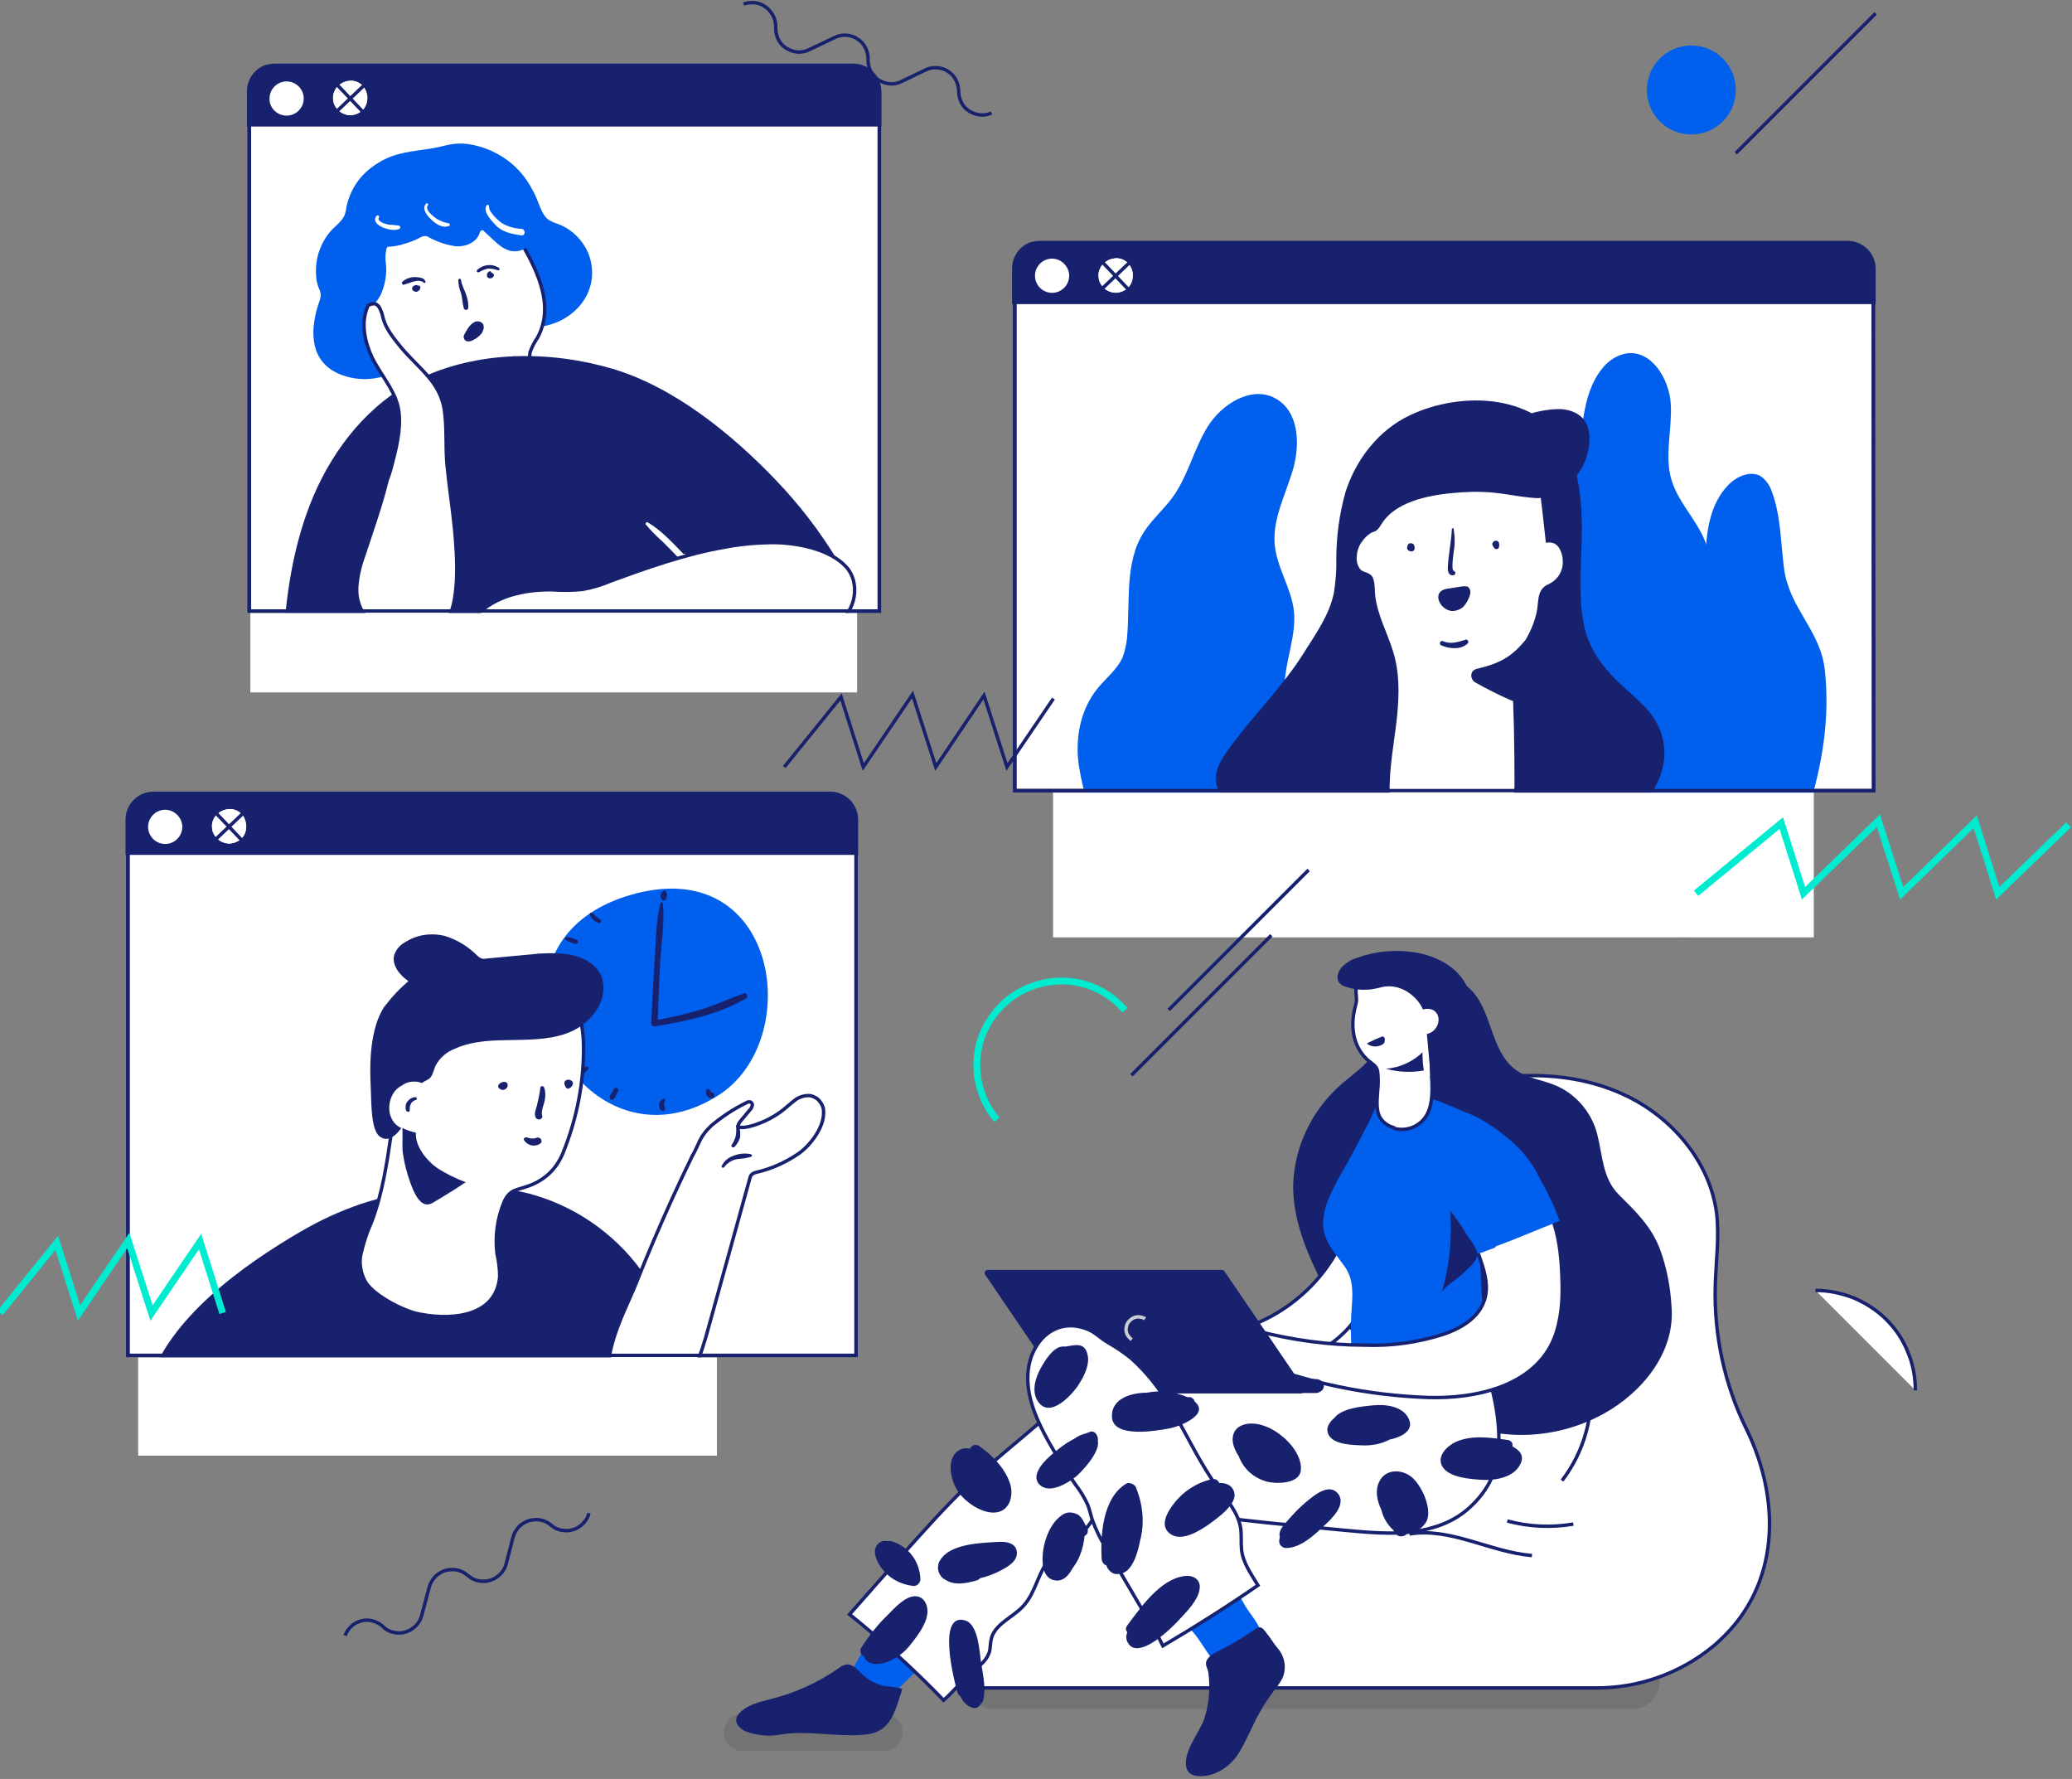 <?xml version="1.0" encoding="utf-8"?>
<!-- Generator: Adobe Illustrator 24.0.2, SVG Export Plug-In . SVG Version: 6.00 Build 0)  -->
<svg version="1.1" id="Layer_1" xmlns="http://www.w3.org/2000/svg" xmlns:xlink="http://www.w3.org/1999/xlink" x="0px" y="0px"
	 viewBox="0 0 605.8 520" style="enable-background:new 0 0 605.8 520;" xml:space="preserve">
<rect x="0" y="0" width="605.8" height="520" fill="#808080" stroke="none"/>
<style type="text/css">
	.st0{opacity:0.15;fill:#292929;enable-background:new    ;}
	.st1{fill:#FFFFFF;stroke:#18216D;stroke-miterlimit:10;}
	.st2{fill:#18216D;}
	.st3{fill:#005FEC;}
	.st4{fill:#FFFFFF;}
	.st5{fill:none;stroke:#C9CDD1;stroke-miterlimit:10;}
	.st6{fill:none;stroke:#18216D;stroke-miterlimit:10;}
	.st7{fill:none;stroke:#00ECD0;stroke-width:2;stroke-miterlimit:10;}
</style>
<path class="st0" d="M477,499.6H290.7c-1.1,0-2.1-0.2-3.1-0.6s-1.9-1-2.6-1.7s-1.3-1.6-1.7-2.6s-0.6-2-0.6-3.1
	c0-2.1,0.9-4.2,2.4-5.7s3.6-2.4,5.7-2.4h186.3c2.1,0,4.2,0.8,5.7,2.4c1.5,1.5,2.4,3.6,2.4,5.7s-0.8,4.2-2.4,5.7
	C481.1,498.8,479.1,499.6,477,499.6z"/>
<path class="st0" d="M258.5,501H217c-3,0-5.4,2.4-5.4,5.4s2.4,5.4,5.4,5.4h41.5c3,0,5.4-2.4,5.4-5.4S261.5,501,258.5,501z"/>
<path class="st1" d="M510.6,417.7c-6.4-13-9.5-27.4-9.1-41.9c0.2-7,1.2-14.1,0.4-21.1c-1.9-14.8-12.6-27.6-26-34.2
	s-29.1-7.4-43.8-4.5c-23.7,4.6-42.8,19.5-45,44.5c-1.3,14.4,1.5,28.9,0.2,43.3c-0.3,3.5-0.9,7-1.9,10.4l-7.2,0.5l-54.4,3.9
	c-12,0.9-24,1.2-32.5,10.3c-9,9.8-14.9,22.1-16.7,35.3c-1.4,9.9,0.1,21.1,7.7,27.7c0.6,0.5,1.3,1,1.9,1.5h182.2
	c12.6,0.1,24.8-4.2,34.5-12.2c0.6-0.5,1.2-1,1.7-1.5C520.6,463.3,520.7,438.3,510.6,417.7z"/>
<path class="st2" d="M409.2,402.6c-4.5-4.3-9.3-8.3-13.5-12.9c-5.3-5.8-8.3-12.6-11.6-19.7c-3.5-7.6-6.2-15.7-6-24.1
	c0.5-10.7,5.2-20.7,13-28c4.4-4.2,11.2-7.8,12.2-14.1c0.9-6.1-0.5-13.1,3.2-18.5c5.2-7.7,19.7-0.5,24.2,4.7
	c5.9,6.8,5.2,18.2,13.3,23.3c3,1.9,6.8,2.4,10.1,3.7c3.2,1.2,6,3.2,8.2,5.7s3.9,5.6,4.7,8.9c1.6,6.2,1.5,12.7,6.2,17.5
	c5,5,9.6,9.3,12.2,16.2c1.9,5.3,3,10.9,3.3,16.5c1.2,13.4-8.5,25.2-19.9,31.5c-8.8,4.8-18.8,6.9-28.8,5.9c-8.3-0.8-19.1-3-24.4-9.6
	C413.7,407.1,411.5,404.8,409.2,402.6z"/>
<path class="st1" d="M394.3,358.3c-2.9,8.1-7.9,15.4-14.5,20.9c-6.6,5.6-14.6,9.3-23.1,10.7c1.8,3.4,3.2,7.1,4.1,10.9
	c11.7,0.1,23.9-3.1,32.2-11.3c8.3-8.2,11.6-22,5.7-32C398,356.3,394.8,357,394.3,358.3z"/>
<path class="st3" d="M388,351.5c2-5.3,5.5-10.5,8-15.4l4.4-8.4c1-1.9,2.1-5.9,4.3-6.7c1.8-0.7,3.8,0.9,5.5,1.4
	c2.3,0.8,4.8,1.5,7.1,2.3c4.7,1.7,9.3,3.8,12.8,7.6c1.9,1.9,3.3,4.1,4.3,6.6s1.4,5.1,1.3,7.8c-0.2,3.1-1.6,5.9-2.3,8.9
	c-0.7,3.5-0.9,7.1-0.7,10.7c0.3,11,1.1,22.1,2.6,33c0.4,1.9,0.3,3.9-0.2,5.7c-1.9,4.5-13.8,3.3-18,3.7c-6.8,0.6-14.5,2.2-20.9-0.9
	c-0.8-7-1.3-14-1.2-21c0-5.9,1.7-11.8-2-16.8c-3.2-4.4-7-8.3-6-14.1C387.1,354.4,387.5,353,388,351.5z"/>
<path class="st1" d="M402.8,318.8c0.2-1.8,0.2-3.6,0-5.5c-0.2-1.5-1.2-2.1-2.4-3c-4.8-3.9-5.7-10.1-4.2-15.9
	c0.2-0.6,0.3-1.2,0.4-1.9c0-0.6,0-1.2-0.1-1.8c-0.2-2.3,0.3-4.5,1.7-6.4c2.9-3.9,9.9-4.2,13.8-1.7c5.3,3.4,6,10.7,6.2,17
	c0.1,4.9,0.3,9.8,0.4,14.7c0.2,5.3,0.6,11.9-4.9,14.7c-1.9,1-4.1,1.2-6.2,0.6c-1.2-0.3-2.4-1-3.2-1.9
	C402.1,325.6,402.6,321.7,402.8,318.8z"/>
<path class="st2" d="M415.9,307.6c-2.9,2.8-6.7,4.5-10.7,4.8c3.6,1,7.4,1.2,11.1,0.5C416,311.2,415.9,309.4,415.9,307.6z"/>
<path class="st3" d="M271.2,485l7.7-8c2.9-2.8,5.5-5.8,7.8-9.1c1.9-2.9,3.3-6,4.3-9.3c0.8-2.9,1.2-6.2-0.2-8.9
	c-0.9-1.4-2.2-2.6-3.8-3.3c-1.5-0.7-3.3-1-5-0.8c-3.4,0.5-6.5,2-9.1,4.4c-5.8,4.9-9.3,11.1-12.7,17.6c-3.8,7.5-7.8,14.9-12,22.2
	c-0.8,1.4-2.7,4.1-2.5,5.8c0.3,1.7,2.7,2.3,4.6,2.4c4.3,0.4,8.4-0.3,11.4-3.5C264.9,491.5,268.1,488.3,271.2,485z"/>
<path class="st2" d="M249.5,487.1c-0.3-0.2-0.7-0.4-1.1-0.5s-0.8-0.1-1.2,0c-0.8,0.2-1.5,0.6-2.1,1.1c-5.9,4.1-12.5,7.1-19.5,8.9
	c-3.5,0.9-7.3,1.7-9.6,4.4c-1.8,2.1-0.1,4.1,2,5.1c3.3,1.2,6.9,1.6,10.3,0.9c8.3-1.3,16.7,0.9,25,0c6.3-0.7,8-5.3,9.7-10.8
	c0.3-0.8,0.6-1.7,0.8-2.5c-2-0.8-4.6-0.5-6.8-1.3c-1.9-0.6-3.6-1.7-5-3.1C251.2,488.5,250.4,487.7,249.5,487.1z"/>
<path class="st1" d="M436.4,406.6c-0.8-3.3-2-6.6-4.4-8.8c-2.4-2.1-6.5-2.4-8.5,0.1c-0.7,0.9-1.1,2-1.8,2.9c-2.1,2.6-7.3,0.8-10,0.8
	c-4.2-0.1-8.5,0.1-12.7,0.4c-10.3,0.7-20.6,1.6-30.8,2.5l-28.8,2.5c-4.9,0.4-9.8,1-14.7,1.4c-4.2,0.2-7.7-0.8-11.9,1.2
	c-3.4,1.8-6.6,4.1-9.4,6.7c-4.4,3.8-8.8,7.4-13.2,11.2c-2.5,2.2-4.9,4.4-7.3,6.7c-6.7,6.4-12.8,13.3-19,20.2
	c-5.2,5.8-10.3,11.6-15.5,17.5c9.7,7.8,18.9,16.2,27.5,25.1c1.6-1.4,3.1-3.1,4.1-4.1c2.3-2,4.5-4.2,6.7-6.3c1.2-1,2.1-2.3,2.6-3.8
	c0.3-1.2,0.2-2.4,0.5-3.6c0.8-3.9,5.1-5.9,8.1-8.5c4.4-3.7,5-9,7.9-13.6c2.5-4.2,7.6-6,11-9.5c3.2-3.2,4.8-7.7,7.5-11.4
	c2.2-3,7.7-7.1,11.4-4.4c3,2.2,2.6,7.2,6.2,9c2.5,1.2,5.5,1.2,8.1,1.6c9.1,1.6,18.2,2.5,27.4,3.4l15.6,1.5c8.7,0.8,17.6,1.7,26-0.8
	c3.5-1,6.8-2.6,9.6-4.9s5.2-5.1,6.9-8.3c0.8-1.6,1.4-3.3,1.8-5.1C439.1,421.4,438,413.1,436.4,406.6z"/>
<path class="st1" d="M444.6,345c10.2,5.7,11.8,18.2,12.1,29.3c0.2,5.7-0.2,11.6-2.3,16.9c-5.8,14.2-23.2,17.7-36.8,17.3
	c-17.6-0.6-34.9-4.2-51.3-10.6c-0.1-3,0.2-6,1-8.9c10.4,2.7,21.1,4.2,31.8,4.2c7.8,0.3,15.5-0.8,23-3.2c4.7-1.6,9.3-4.3,11.3-8.5
	c3.7-7.5-2.5-15.5-3.3-22.9c-0.5-2.6-0.4-5.3,0.3-7.8c0.4-1.1,1-2.1,1.6-3c0.8-1.5,2-2.7,3.4-3.7c1.1-0.6,2.3-0.9,3.6-0.9
	c1.2,0,2.5,0.2,3.6,0.8C443.2,344.3,443.9,344.6,444.6,345z"/>
<path class="st2" d="M312.8,407.2h71.8c0.5,0,0.9-0.1,1.4-0.4c2-1.1,1-3.7-1.4-3.7h-71.8c-0.5,0-0.9,0.1-1.4,0.4
	C309.4,404.6,310.3,407.2,312.8,407.2z"/>
<path class="st2" d="M312.3,407.3h68.1c0.2,0,0.4-0.1,0.5-0.2c0.2-0.1,0.3-0.2,0.4-0.4s0.1-0.4,0.1-0.5c0-0.2-0.1-0.4-0.2-0.5
	L358,371.6c-0.1-0.1-0.2-0.3-0.4-0.3c-0.2-0.1-0.3-0.1-0.5-0.1h-68.2c-0.2,0-0.4,0.1-0.5,0.1c-0.2,0.1-0.3,0.2-0.4,0.4
	c-0.1,0.2-0.1,0.4-0.1,0.5c0,0.2,0.1,0.4,0.2,0.5l23.2,34.1c0.1,0.1,0.2,0.3,0.4,0.3C311.9,407.3,312.1,407.3,312.3,407.3z"/>
<path class="st2" d="M403.4,288.7c2-0.6,4.1-0.5,6,0.2c2.2,0.8,4.1,2.3,5.5,4.2c1.7,2.3,1.8,4.4,2.1,7.2c0.6,6.4,1.2,12.9,1.7,19.3
	c0,1.1,0.3,2.1,0.7,3c0.8,1.2,2,2,3.4,2.3c1.2,0.4,2.4,0.6,3.6,0.5c1.2-0.1,2.4-0.4,3.6-1c1-0.7,1.9-1.6,2.6-2.7
	c0.7-1.1,1.1-2.2,1.2-3.5c0.3-2.5,0.3-5-0.2-7.4c-0.9-7.8-1.4-14.9-4.6-22.2c-2.6-5.9-9-9.2-15.3-10.2c-5.6-0.9-11.4-0.4-16.7,1.5
	c-1.8,0.5-3.4,1.5-4.7,2.8c-1.9,2.3-1.7,4.9,1.1,5.7c1.9,0.7,4,1,6,0.9C400.8,289.3,402.1,289,403.4,288.7z"/>
<path class="st4" d="M413.6,297.2c0.2-0.5,0.6-0.9,1-1.3s0.9-0.6,1.4-0.8s1-0.2,1.6-0.2c0.5,0,1.1,0.2,1.5,0.4c2.2,1.4,1.8,4.4,0,6
	c-0.4,0.4-0.9,0.6-1.4,0.8s-1.1,0.2-1.6,0c-0.5-0.1-1-0.4-1.4-0.7c-0.4-0.3-0.7-0.8-0.9-1.3c-0.1-0.4-0.2-0.9-0.1-1.3
	c-0.2-0.2-0.2-0.5-0.2-0.8C413.3,297.8,413.4,297.5,413.6,297.2z"/>
<path class="st3" d="M434.6,365.6l2.5-0.9c0-0.1,0.1-0.2,0.1-0.2c0.1-0.1,0.1-0.1,0.2-0.2c6.3-2.3,12.4-5,18.6-7.4
	c-1.6-4.4-3.6-8.6-5.9-12.6c-1.7-3.6-4.1-6.9-7-9.6c-3.5-3.3-7.4-6.1-11.6-8.3c-1.1-0.5-13.1-5.6-13.2-5.3c-0.9,3.2-1.6,6.4-2,9.7
	c-0.1,2.1-0.3,4.3-0.6,6.4c-1,3.4-0.6,7.1,1,10.3c2.5,4.4,4.8,8.9,7.5,13.2l4.4,7c1.6-0.7,3.3-1.3,5.1-1.7L434.6,365.6z"/>
<path class="st2" d="M399.6,305c0.7,0.6,1.6,0.9,2.5,0.9s1.8-0.3,2.5-0.9c0.3-0.3,0.2-0.8,0.3-1.2c0-0.4-0.3-0.9-0.7-0.8
	c-0.1,0-0.2,0-0.4,0.1C402.6,303.6,400.8,304.4,399.6,305z"/>
<path class="st5" d="M334.8,385.5c-0.4-0.3-0.9-0.4-1.3-0.5c-0.5-0.1-1-0.1-1.4,0c-0.5,0.1-0.9,0.3-1.3,0.6c-0.4,0.3-0.7,0.6-1,1
	s-0.4,0.9-0.5,1.3c-0.1,0.5-0.1,1,0,1.4c0.1,0.5,0.3,0.9,0.6,1.3s0.6,0.7,1,1"/>
<path class="st3" d="M360.3,461.3c-1.8-5.2-3-10.7-4.6-16c-0.6-2.4-1.7-4.7-3-6.8c-1.4-2.1-3.5-3.7-6-4.2c-4.2-0.8-8.4,2.2-10.4,6.1
	c-5,10-0.7,21,5.8,29c2.2,2.7,4.6,5.3,6.9,7.9c2.3,2.7,4,6.2,6.3,8.7c3.6,3.9,9.9,1.4,12.9-2.2c3.5-4.2-1-9.9-3.5-13.4
	C362.9,467.6,361.4,464.6,360.3,461.3z"/>
<path class="st2" d="M367,476.2l-0.7,0.5c-3.5,2.4-7.2,4.5-11,6.4c-0.9,0.4-1.7,1.1-2.3,1.9c-1,1.5,0.1,2.5,0.3,4
	c0.6,4.5,0.2,9.1-1.2,13.4c-1.4,4.1-6.4,9.8-5.2,14.4c0.8,3,5.1,2.6,7.4,1.9c3.4-1.1,6.3-3.5,8.1-6.6c1.8-3,3.2-6.3,4.8-9.5
	c1.5-2.9,3.2-5.7,5.2-8.3c1-1.2,1.9-2.5,2.6-3.8c0.6-1.5,0.8-3.1,0.5-4.7s-1-3-2.1-4.2c-1.1-1.3-1.9-2.8-3-4.1
	C369,475.6,368.5,475.2,367,476.2z"/>
<path class="st1" d="M318,439.8c0.6,1.5,0.9,3.1,1.4,4.6c1,2.7,2.2,5.2,3.7,7.6c3.5,6,7,11.9,10.5,17.9l5.3,9
	c0.2,0.4,0.6,1.2,1.1,2.2c9.5-5.6,18.8-11.5,27.8-17.7c-2-3.3-4.4-6.6-4.8-10.4c-0.2-1.9,0-3.9-0.2-5.9c-0.6-4.7-3.9-8.5-6.8-12.3
	c-5-6.8-8.6-14.6-12.9-22c-0.5-0.9-1-1.7-1.6-2.6c-2.9-4.9-6.5-9.3-10.7-13.1c-2.2-1.8-4.5-3.3-6.9-4.7c-2.1-1.2-3.6-2.9-5.8-3.8
	c-9.7-4-17.3,3.8-17.6,13.6c-0.2,6.9,2.9,13.5,6.3,19.6c2.4,4.2,4.9,8.2,7.6,12.1C315.9,435.8,317,437.7,318,439.8z"/>
<path class="st2" d="M424,353.9c0.6,8.1-0.2,16.2-2.5,24c0.4-1.5,4.5-4,5.7-5.2s4.5-3.7,4.7-5.7s-2.2-4.7-3.1-6.1
	C427.4,358.4,425.7,356.1,424,353.9z"/>
<path class="st4" d="M418.6,314.5c0.2,5.3,0.6,11.9-4.9,14.7c-1.9,1-4.1,1.2-6.2,0.6"/>
<path class="st6" d="M418.6,314.5c0.2,5.3,0.6,11.9-4.9,14.7c-1.9,1-4.1,1.2-6.2,0.6"/>
<path class="st4" d="M412.1,448.4c12-2,23.6,5.3,35.8,6.3L412.1,448.4z"/>
<path class="st6" d="M412.1,448.4c12-2,23.6,5.3,35.8,6.3"/>
<path class="st4" d="M440.7,444.6c6.3,1.7,12.9,2,19.3,0.9L440.7,444.6z"/>
<path class="st6" d="M440.7,444.6c6.3,1.7,12.9,2,19.3,0.9"/>
<path class="st6" d="M464.9,402.9c1.3,10.6-1.7,21.4-8.2,29.9"/>
<path class="st2" d="M286.8,485.8c-0.4-3-0.8-10.9-4.5-12.1c-8.6-2.7-3.2,18.2-2.4,20.9c0.1,0.2,0.2,0.5,0.3,0.7
	c0.2,0.2,0.3,0.4,0.6,0.5c0.3,0.8,0.8,1.5,1.4,2.1c0.6,0.6,1.3,1,2.1,1.3c0.3,0.1,0.7,0.1,1.1,0c0.4-0.1,0.7-0.3,0.9-0.5
	c0.2-0.2,0.4-0.5,0.6-0.8c0.2-0.2,0.4-0.4,0.5-0.7c0.1-0.3,0.2-0.6,0.2-0.8v-0.1C288.3,493.1,287.2,488.5,286.8,485.8z"/>
<path class="st2" d="M267.3,466.6c-2.9,0.2-5.9,3.6-7.8,5.5c-2.9,2.8-5.4,6-7.6,9.4c-0.2,0.2-0.3,0.5-0.3,0.7c0,0.3,0,0.5,0,0.8
	c0.1,0.3,0.2,0.5,0.4,0.7c0.2,0.2,0.4,0.4,0.6,0.5c0.7,2.2,3.3,2.5,5.5,2c3.3-0.9,6.2-2.9,8.3-5.7c1.9-2.4,4.3-5.6,4.7-8.6
	C271.5,469.4,270.2,466.4,267.3,466.6z"/>
<path class="st2" d="M292.1,450.7c-5,0.3-14.4,0.4-17.3,5.5c-0.3,0.4-0.5,0.9-0.5,1.5c-0.1,0.5-0.1,1,0.1,1.6c0.1,0.5,0.4,1,0.7,1.4
	c0.3,0.4,0.7,0.8,1.2,1c2.7,1.9,6.3,1.1,9.2,0.3c0.4-0.1,0.8-0.4,1.1-0.7c2.3-0.5,4.5-1.4,6.5-2.5s4.5-2.7,4.2-5.2
	C297,451,294.2,450.6,292.1,450.7z"/>
<path class="st2" d="M295.2,433.3c-1.6-4.4-5.2-8-8.9-10.6c-0.2-0.2-0.5-0.3-0.7-0.3c-0.3-0.1-0.5,0-0.8,0c-0.3,0.1-0.5,0.2-0.7,0.4
	c-0.2,0.2-0.4,0.4-0.5,0.7c-0.7-0.2-1.5-0.2-2.3,0c-0.7,0.2-1.4,0.7-1.9,1.2c-2.6,2.9-1.3,8.2,0.6,11.1c2,3.2,7.2,6.8,11.2,6.3
	C295.4,441.6,296.5,436.8,295.2,433.3z"/>
<path class="st2" d="M260.6,450.5c-0.4-0.1-0.8-0.1-1.2,0c-0.4-0.1-0.9-0.1-1.3,0c-0.4,0.1-0.8,0.3-1.2,0.6
	c-0.3,0.3-0.6,0.6-0.8,1.1c-0.2,0.4-0.3,0.8-0.3,1.3c0,2.5,1.9,5.2,3.7,6.8c2.1,1.9,4.8,3,7.6,3.3c0.5,0,1.1-0.2,1.4-0.6
	c0.4-0.4,0.6-0.9,0.6-1.4c-0.1-2.5-0.9-4.9-2.4-6.9C265.1,452.6,263,451.2,260.6,450.5z"/>
<path class="st2" d="M317.7,446.4c-0.8-1.4-1.3-2.9-2.6-3.7c-0.8-0.4-1.7-0.6-2.5-0.6c-0.9,0.1-1.7,0.4-2.4,1
	c-3,2.2-4.7,6.5-5.2,10.1c-0.4,2.9-0.5,7.8,3.1,8.7c2.7,0.6,4.3-1.3,5.5-3.5c0.9-1.2,1.7-2.5,2.2-3.9c0.7-1.7,1.1-3.6,1.3-5.5
	c0.2-0.1,0.4-0.3,0.6-0.5s0.3-0.4,0.3-0.7c0.1-0.3,0.1-0.5,0-0.8C317.9,446.8,317.8,446.6,317.7,446.4z"/>
<path class="st2" d="M391.2,436.6c-2.7-3.3-7.2,0.7-9.4,2.5c-1.8,1.5-3.5,3.3-5.1,5.1c-1,1.2-2.8,2.9-2.6,4.6c0,0.2,0.1,0.3,0.1,0.5
	c-0.1,0.4-0.2,0.8-0.2,1.2c0,0.5,0.2,1.1,0.6,1.4c0.4,0.4,0.9,0.6,1.4,0.6c4.2,0,8.2-3.7,11-6.4
	C389.1,444.2,393.8,439.9,391.2,436.6z"/>
<path class="st2" d="M374.7,419.7c-2.6-2.2-6.5-4-10-3.5c-4.1,0.6-5.2,4-3.6,7.5c0.3,0.7,0.7,1.4,1.1,2c0,0.1,0.1,0.2,0.1,0.3
	c0.7,1.7,1.8,3.3,3.2,4.5s3.1,2.1,4.9,2.6c2.7,0.7,9.3,0.7,9.9-3.1S377.5,421.8,374.7,419.7z"/>
<path class="st2" d="M412,415c-1.6-4-7-4.6-10.6-4.2c-3.1,0.3-9,0.8-11.2,3.6c-1.7,1.4-2.9,3.4-1.5,5.4c1.7,2.5,6.9,2.6,9.6,2.7
	c2.8,0.1,5.5-0.4,8-1.7C409.3,420.2,413.4,418.4,412,415z"/>
<path class="st2" d="M413.6,432.6c-2.8-3.2-8.4-3.7-10.4,0.6c-1.2,2.6-0.6,5.5,0.7,8.2c0.5,2.2,1.7,4.2,3.4,5.8l0.6,0.9
	c0.2,0.3,0.4,0.5,0.7,0.7s0.6,0.3,1,0.3c0.3,0,0.7-0.1,1-0.2s0.6-0.4,0.8-0.6c1.2-0.1,2.3-0.5,3.3-1.1s1.8-1.5,2.4-2.5
	C418.7,441.2,416,435.2,413.6,432.6z"/>
<path class="st2" d="M442.2,422.8c0-0.2,0-0.5,0-0.7s-0.1-0.4-0.3-0.6c-0.1-0.2-0.3-0.3-0.5-0.4s-0.4-0.2-0.7-0.2
	c-5-0.7-10.4-1.5-15.1,0.6c-2.4,1.1-5.5,4-4,7c1.9,3.6,8.9,3.9,12.3,4.1c3.6,0.1,8.6-0.8,10.5-4.4
	C445.8,425.7,444.5,424,442.2,422.8z"/>
<path class="st2" d="M360.9,436.4c-0.5-2.2-2.4-3-4.4-2.9c-0.2-0.4-0.5-0.8-0.9-1s-0.9-0.2-1.4-0.1c-4.3,1-8.2,3.5-10.9,7
	c-1.9,2.4-4.5,6.6-1.1,9c3.3,2.4,8.7-1,11.5-3C356,443.7,361.6,439.8,360.9,436.4z"/>
<path class="st2" d="M346.3,460.7c-7.1,0.9-12.8,9.2-16.7,14.4c-0.2,0.3-0.4,0.6-0.4,1s0.1,0.7,0.4,1c-0.2,0.5-0.3,0.9-0.3,1.4
	s0.1,1,0.3,1.4c2.9,6.1,13.3-4.3,15.5-6.8c2-2.1,5.2-5.5,5.6-8.4C351.3,461.8,348.9,460.3,346.3,460.7z"/>
<path class="st2" d="M332.2,435c-0.1-0.3-0.2-0.6-0.5-0.8c-0.2-0.2-0.5-0.4-0.8-0.5s-0.6-0.2-0.9-0.2c-0.3,0-0.6,0.1-0.9,0.3
	c-6.7,4.2-7.4,14.9-7,21.9c0,0.4,0.2,0.8,0.4,1.2c0.3,0.3,0.6,0.6,1,0.7c0.2,0.8,0.7,1.4,1.3,1.9c0.6,0.5,1.4,0.7,2.2,0.6
	c4.1-0.1,5.7-6.5,6.3-9.6C334.7,445.4,334.2,440,332.2,435z"/>
<path class="st2" d="M349.3,409.7c-0.1-0.4-0.3-0.8-0.7-1c-0.3-0.3-0.8-0.4-1.2-0.3h-0.2c-3.7-1.6-7.9-2.1-11.9-1.3
	c-4.7,0-10.4,1.8-10.2,7c0.2,6.5,13.2,4.1,17,3.4C345.1,416.9,353.8,413.4,349.3,409.7z"/>
<path class="st2" d="M318.5,418.6c-0.5,0.2-0.9,0.4-1.4,0.5c-1,0.3-2,0.7-2.9,1.4c-1.6,0.8-3.1,1.8-4.5,2.9
	c-2.3,1.8-5.6,4.4-6.5,7.3c-0.8,2.5,1.2,4.4,3.6,4.4c2.7,0,5.6-1.8,7.7-3.4c1.7-1.4,7.1-7.1,6.5-10.4
	C321.2,419.7,320.1,417.9,318.5,418.6z"/>
<path class="st2" d="M318,396.1c-0.8-3.9-3.7-2.9-6.4-2.5c-0.3,0-0.7,0-1,0c-2.7,0.2-5.1,4.1-6.3,6.3c-1.5,2.7-2.7,6.4-1.1,9.3
	c3.4,6.2,10.6-1.7,12.5-5C317.1,402,318.6,398.8,318,396.1z"/>
<path class="st1" d="M547.7,79.6h-251v151.5h251.1L547.7,79.6L547.7,79.6z"/>
<path class="st3" d="M315.5,224.2c-1.3-8.1,0.3-16.8,5.5-23.1c2.4-2.9,5.6-5.4,7.2-8.9c0.7-1.8,1.1-3.7,1.3-5.6
	c1-10.5-0.8-22.1,4.9-31c2.3-3.6,5.6-6.5,8.2-9.9c4.7-6.3,6.4-14.4,10.5-21c4.2-6.7,12.8-12,19.7-8.3s7.4,13.2,5.3,20.6
	s-6.1,14.6-5.4,22.2c0.6,6.7,4.8,12.6,5.6,19.3c0.8,7.4-2.6,14.6-2.7,22c-0.2,9.4,4.7,18.5,3.6,27.8c-1.1,9.3-8,16.8-16.3,20.8
	c-8.7,4.2-27.9,8.4-36.4,1.6C320.3,245.7,316.6,231.2,315.5,224.2z"/>
<path class="st3" d="M438.3,232.4c-1.3-8.1,0.3-16.8,5.5-23.1c4.3-5.2,8-7,7.8-13.9c-0.2-8.7-3.2-16.5-1.8-25.4
	c1.8-11.9,8.7-22.5,11.1-34.3c2-9.6,1.4-20.2,7.4-27.8c1.8-2.4,4.4-4.1,7.3-4.6c7.3-1,12.5,7.5,12.9,14.9s-1.9,15,0.2,22.1
	c2.3,7.6,9.2,13.3,10.8,21.1c1,4.6,0,9.4,0.6,14c0.5,4,2.2,7.6,3.6,11.4c7.8,21.5,5.3,59.2-18.2,70.4c-8.7,4.2-27.9,8.4-36.4,1.6
	C443.1,253.9,439.4,239.4,438.3,232.4z"/>
<path class="st3" d="M471.8,244.7L471.8,244.7c0.1-8.8,2.2-17.5,6.1-25.3c6.4-13,17.5-23.9,20.2-38.2c1.3-6.8,0.4-13.9,0.7-20.9
	s2-14.4,7.1-19.1c2.4-2.2,6.1-3.6,8.9-2c1.5,1.1,2.6,2.6,3.2,4.4c2.7,7.1,2.6,14.9,3.6,22.5c1.6,11.9,10.5,17.9,11.9,29.5
	c1.5,13.1-0.4,26.4-4.2,39c-4.2,13.7-7.5,28.1-21.8,34.9c-12.2,5.8-24.1,7.6-31.5-5.8C472.9,257.8,471.5,251.3,471.8,244.7z"/>
<path class="st2" d="M355.5,228.1c-0.2-3.2,1.6-6.1,3.4-8.7c7-9.8,15.8-18.2,22.2-28.4c3.5-5.6,7.5-11,8.9-17.7
	c0.5-3.3,0.8-6.6,0.7-9.9c0-6.6,0.9-13.2,2.7-19.6c3.1-9.6,9.7-18.1,18.8-22.4c15-7.2,38.2-6.6,46.4,10.7c3.2,6.7,3.8,14.5,3.9,21.8
	c0,8.9-1,17.8,0.2,26.6c1.4,9.9,7,16,14.2,22.3c5,4.4,8.8,8.5,9.6,15.2c0.8,6.4-2.1,12.7-6.4,17.3c-6,6.5-14.4,10.5-23,12.7
	s-17.5,2.7-26.4,3.2c-10.1,0.6-20.3,1.3-30.3,0.1c-10.1-1.1-20.1-4.2-28.1-10.4c-3-2.3-5.7-5-9.2-6.6
	C359.9,232.8,355.8,233.1,355.5,228.1z"/>
<path class="st1" d="M428.4,239.5c-4.1,0.5-8.3,0.8-12.4,0.7c-2.4,0-6.1,0.2-8.1-1.5c-2-1.6-2.1-4.4-2.1-6.6
	c-0.2-7.7,1.4-15.4,2.2-23c0.6-6.2,0.7-12.6-1.2-18.6c-1.7-5.5-4.4-10.2-5.2-16.1c-0.2-1.4,0-4.6-0.9-5.7c-0.9-1.1-2.5-0.9-3.4-2
	c-0.9-1.2-1.3-2.7-1.1-4.2c0.1-1.7,0.7-3.3,1.7-4.6c1-1.4,2.3-2.5,3.8-3.1c0.1,0,0.1-0.1,0.1-0.1c0-0.1,0-0.1,0-0.2
	c-0.9-9.6,3.1-19.6,11.6-24.3c8.7-4.8,18.7-8.3,27.9-2.2c4.5,3.1,7.7,7.7,9,12.9c0.5,1.6,2,16.5,2.1,17.2c0.7-0.1,1.5,0,2.2,0.3
	s1.2,0.8,1.6,1.4c0.8,1.3,1.2,2.7,1.2,4.2c0.1,1.5-0.3,3-1.1,4.3s-2,2.3-3.3,2.9c-3.4,1.4-2.5,4.9-3.3,8.2c-1,4.1-2.9,7.9-5.5,11.2
	c-0.6,0.7-1.1,1.5-1.5,2.3c-0.3,1-0.4,2.1-0.2,3.1c0.6,11,0.8,22,0.8,33c0,3.3-0.5,6-3.5,7.6C436.1,238.6,432.2,239,428.4,239.5z"/>
<path class="st2" d="M412.5,128.8c-4.5,1.8-8.3,4.9-10.9,9c-2.5,4.4-3.5,9.4-3.1,14.4c0.2,1.6,1.3,3.5,2.9,3.3
	c1.3-0.2,2-1.5,2.7-2.6c4.6-7,15.7-8.5,23.4-9c2-0.1,3.9-0.2,5.9-0.1c5.3,0.1,10.5,1.5,15.7,1.8c4.1,0.2,8.6-2.7,11.2-5.7
	c2.8-3.2,4.4-7.4,4.4-11.7c0.1-1.9-0.5-3.8-1.5-5.4c-1.8-2.4-5.2-3.4-8.1-3.2c-2.7,0.1-5.4,0.6-8,1.4c-2.6,1.1-5.2,1.9-8,2.4
	c-2.8,0.3-5.7,1-8.5,1.5C424.5,125.6,418.2,126.3,412.5,128.8z"/>
<path class="st2" d="M428.5,187c-2.4,0.7-4.3,1.4-6.7,0.4c-0.7-0.3-1.1,0.9-0.5,1.2c2.4,1.1,5.8,1.4,7.8-0.5
	c0.1-0.1,0.2-0.2,0.2-0.4c0-0.1,0-0.3-0.1-0.4c-0.1-0.1-0.2-0.2-0.3-0.3S428.6,186.9,428.5,187z"/>
<path class="st2" d="M428.1,171.4h-0.6l-4.4,0.7c-5.2,0.8-1.6,7.4,2.5,6.4c0.8-0.2,1.5-0.5,2.1-1c0.7-0.7,1.3-1.6,1.7-2.6
	c0.3-0.6,0.5-1.2,0.5-1.8c0-0.3,0-0.6-0.2-0.9c-0.1-0.3-0.3-0.5-0.6-0.7C428.8,171.4,428.4,171.3,428.1,171.4z"/>
<path class="st2" d="M425.1,166.9c-1,0,0-6,0.1-6.8c0.2-1.8,0.1-3.7-0.2-5.5c0-0.3-0.5-0.2-0.5,0c-0.2,3.8-1,7.4-1.2,11.2
	c-0.1,1.4,0.4,2.7,1.9,2.3c0.1-0.1,0.2-0.2,0.2-0.3c0.1-0.1,0.1-0.2,0.1-0.4c0-0.1-0.1-0.2-0.2-0.3
	C425.4,167,425.3,166.9,425.1,166.9z"/>
<path class="st2" d="M413.5,159.5c-0.1-0.2-0.2-0.4-0.3-0.5c-0.2-0.1-0.4-0.2-0.6-0.2h-0.1c-0.2,0-0.4,0-0.5,0.1
	c-0.2,0.1-0.3,0.2-0.4,0.4c0,0,0,0,0,0.1c-0.1,0.2-0.2,0.4-0.2,0.6c0,0.2,0,0.4,0.1,0.6l0.1,0.1c0.6,0.8,2.1,0.6,2-0.5
	C413.6,160,413.6,159.8,413.5,159.5z"/>
<path class="st2" d="M438,158.3c-0.9-0.8-2.3,0.5-1.4,1.4c0,0.1,0.1,0.3,0.2,0.4c0.1,0.1,0.2,0.2,0.3,0.3s0.3,0.1,0.4,0.1
	c0.2,0,0.3,0,0.4-0.1c0.1-0.1,0.3-0.2,0.3-0.3c0.1-0.3,0.2-0.6,0.1-0.9C438.4,158.8,438.2,158.5,438,158.3z"/>
<path class="st2" d="M431.2,199.4c3.5,2,7.1,3.8,10.8,5.4c0.3,0.1,0.7,0.2,1,0.2s0.7-0.1,1-0.3s0.5-0.4,0.7-0.7s0.3-0.6,0.3-1
	c0.1-3.4,0.6-6.8,1.4-10.2c0.5-1.7,2-3.1,2-4.9c0-0.2,0-0.5-0.2-0.7s-0.4-0.4-0.7-0.5s-0.6,0-0.9,0.1c-0.5,0.3-1,0.7-1.4,1.2
	c-3.8,4.5-7.8,6.2-13.4,7.5c-0.4,0.1-0.8,0.3-1.1,0.6s-0.5,0.7-0.5,1.1c-0.1,0.4,0,0.9,0.2,1.2C430.5,198.8,430.8,199.1,431.2,199.4
	z"/>
<path class="st6" d="M547.7,79.6h-251v151.5h251.1L547.7,79.6L547.7,79.6z"/>
<path class="st2" d="M304.2,70.4h236c2.2,0,4.3,0.9,5.8,2.4s2.4,3.6,2.4,5.8v10.3H295.9V78.6c0-1.1,0.2-2.2,0.6-3.2
	c0.4-1,1-1.9,1.8-2.7c0.8-0.8,1.7-1.4,2.7-1.8C302.1,70.6,303.1,70.4,304.2,70.4z"/>
<path class="st4" d="M307.6,85.6c2.8,0,5-2.3,5-5s-2.3-5-5-5c-2.8,0-5,2.3-5,5S304.8,85.6,307.6,85.6z"/>
<path class="st4" d="M331.2,80.4c0,1-0.2,2-0.7,2.8c-0.5,0.9-1.3,1.5-2.2,1.9c-0.9,0.4-1.9,0.6-2.9,0.4s-1.9-0.6-2.6-1.3
	c-0.7-0.7-1.3-1.5-1.5-2.5s-0.2-2,0.2-2.9c0.3-0.9,1-1.7,1.8-2.3c0.8-0.6,1.8-0.9,2.8-1c1.3-0.1,2.6,0.4,3.6,1.3
	C330.6,77.8,331.2,79,331.2,80.4z"/>
<path class="st4" d="M331.2,80.4c0,1-0.2,2-0.7,2.8c-0.5,0.9-1.3,1.5-2.2,1.9c-0.9,0.4-1.9,0.6-2.9,0.4s-1.9-0.6-2.6-1.3
	c-0.7-0.7-1.3-1.5-1.5-2.5s-0.2-2,0.2-2.9c0.3-0.9,0.9-1.7,1.8-2.3c0.8-0.6,1.8-0.9,2.8-1c1.3-0.1,2.6,0.4,3.6,1.3
	C330.6,77.8,331.2,79,331.2,80.4z"/>
<path class="st6" d="M320.3,74.5L332,86.8"/>
<path class="st6" d="M320,86.5l12.3-11.7"/>
<path class="st1" d="M257.1,27.1H72.9v151.5h184.2V27.1z"/>
<path class="st3" d="M92.6,82.2c-0.4-2.7-0.3-5.4,0.5-8.1c0.8-2.6,2.1-5,4-7c1.4-1.4,2.7-2.3,3.6-4.1c0.3-0.8,0.5-1.7,0.6-2.6
	c0.6-2.7,1.7-5.2,3.3-7.4c1.6-2.2,3.7-4,6-5.4c5.1-3.2,10.2-3.3,16.1-4.3c1.7-0.3,3.4-0.8,5.1-1.1c1.6-0.3,3.3-0.3,5-0.1
	c4.8,0.7,9.3,2.7,13,5.9c2.4,2.1,4.4,4.6,5.8,7.4c1.4,2.2,1.9,4.7,3.2,7c1.4,2.5,3.2,2.5,5.6,3.6c2.2,1.1,4.1,2.6,5.6,4.6
	c1.5,1.9,2.5,4.2,2.9,6.6c2,11.9-10.2,20.5-21,18c-8.2-1.8-20.5-1.8-26.7,4.6c-2.6,2.6-4.8,5.7-7.8,7.8c-0.3,0.2-0.6,0.4-1,0.6
	c-2.8,1.6-6,2.5-9.2,2.6s-6.5-0.6-9.3-2.1c-7.7-4.2-7.1-13.1-4.6-20.4c0.3-0.7,0.4-1.4,0.5-2.1c-0.1-0.6-0.2-1.2-0.5-1.8
	C93,83.8,92.8,83,92.6,82.2z"/>
<path class="st1" d="M129.6,128.5c3,6,9.6,8.9,16.7,8h0.2c1.8-0.3,3.5-0.9,5.1-1.9s2.9-2.3,3.9-3.8s1.8-3.2,2.1-5
	c0.4-1.8,0.4-3.7,0-5.5l-2.4-12.4c-0.4-1.6-0.5-3.3-0.2-5c0.5-1.4,1.2-2.8,2.1-4.1c5.5-9.9-0.7-21.1-5.8-29.7
	c-2-3.5-4.9-6.4-8.3-8.5s-7.3-3.3-11.3-3.5c-17.6-0.7-26.3,15.3-22.9,31c2,8.9,7.3,15.3,14.2,21C129.8,114.8,130.2,120,129.6,128.5z
	"/>
<path class="st3" d="M113,72.7c-0.3,1.3-0.4,2.7-0.2,4.1c0.4,3.3-0.2,6.6-1.6,9.6c-0.8,1.4-1.8,2.7-3,3.7c-1,1-2.1,1.8-3.4,2.3
	c-0.6,0.2-1.4,0.3-2,0.2c-0.7-0.1-1.3-0.3-1.9-0.7c-0.5-0.5-1-1.1-1.2-1.8c-0.3-0.7-0.3-1.4-0.3-2.1c0.2-1.4,0.5-2.9,1-4.2
	c0.7-2.6,1-5.3,1.7-7.8c0.6-2.6,2.1-5,4.2-6.7c0.8-0.6,1.7-1,2.7-1.1c1-0.2,2-0.1,2.9,0.2c0.7,0.2,2.1,0.8,2.4,1.6
	C114.5,71,113.4,71.6,113,72.7z"/>
<path class="st3" d="M117.8,71.4c1.8-0.5,3.5-1.1,5.1-2c0.4-0.2,0.8-0.4,1.3-0.4c0.4,0,0.8,0.1,1.1,0.3c2.5,1.4,5.2,2.3,8,2.7
	c2.8,0.2,6-1.1,6.9-3.8c0.1-0.4,0.3-0.8,0.7-0.9c0.1,0,0.3,0,0.4,0.1s0.2,0.1,0.3,0.3c3.2,2.7,6.5,7.4,11.4,5.2
	c2.6-1.2,3.9-4.1,4.1-7c0.3-6.3-4.3-12-10.1-14.6c-5.7-2.6-12.3-2.6-18.5-1.8c-4.4,0.5-8.7,1.6-12.8,3.5c-4.3,2.1-5.9,5.5-8.3,9.6
	c-0.6,0.9-1,1.9-1.2,3s-0.1,2.2,0.3,3.3c1.4,3,5.3,3.6,8.5,3.1C115.9,71.9,116.9,71.7,117.8,71.4z"/>
<path class="st2" d="M144.7,107.9c-0.5,0.2-1,0.5-1.6,0.6c-0.7,0.2-3.6,0.3-3.9,0.7c-0.8,1.2,2.2,1.5,2.7,1.6c1.3,0.2,2.6,0.5,3.8,1
	c0.9,0.4,1.9,0.9,2.7,1.5l3.4,2c-0.8-3.8-1.2-7.6-1.4-11.4c0,0.5-2.8,2.2-3.3,2.6C146.5,107,145.6,107.5,144.7,107.9z"/>
<path class="st2" d="M122,83.4c-0.2-0.1-0.5-0.1-0.7,0s-0.5,0.2-0.6,0.4c-0.1,0.1-0.1,0.2-0.2,0.3c0,0.1,0,0.2,0,0.4
	c0,0.1,0.1,0.2,0.1,0.3c0.1,0.1,0.2,0.2,0.3,0.2c0.1,0.1,0.2,0.2,0.3,0.2s0.2,0.1,0.4,0.1c0.2,0,0.3,0,0.5-0.1s0.3-0.2,0.4-0.3
	c0.1-0.1,0.2-0.3,0.3-0.4c0.1-0.2,0.1-0.3,0.1-0.5s-0.1-0.3-0.2-0.5C122.3,83.5,122.2,83.5,122,83.4z"/>
<path class="st2" d="M144.3,80.1c-0.2-0.2-0.4-0.4-0.7-0.5c0-0.1-0.1-0.1-0.1-0.2s-0.1-0.1-0.2-0.1s-0.1,0-0.2,0s-0.1,0.1-0.2,0.1
	c-0.5,0.5-0.6,0.6-0.5,1.4c0,0.1,0.1,0.2,0.2,0.3c0.1,0.1,0.2,0.2,0.3,0.2c0.3,0.1,0.5,0.1,0.8,0s0.5-0.3,0.6-0.5
	c0.1-0.1,0.1-0.3,0.1-0.4C144.4,80.4,144.4,80.2,144.3,80.1z"/>
<path class="st2" d="M136.4,86.5c-0.4-1.5-1.4-3-1.6-4.6c0-0.1,0-0.2-0.1-0.3c-0.1-0.1-0.2-0.1-0.3-0.1c-0.1,0-0.2,0-0.3,0.1
	c-0.1,0.1-0.1,0.2-0.1,0.3c0,1.3,0.3,2.6,0.8,3.8c0.4,1.5,0.4,3,0.8,4.4c0.2,0.6,1.1,0.7,1.3,0C137,88.9,136.8,87.6,136.4,86.5z"/>
<path class="st2" d="M146,78.4c-1-0.7-2.1-1-3.3-0.9c-1.2,0.1-2.3,0.6-3.2,1.4c-0.1,0.1-0.1,0.2-0.1,0.3c0,0.1,0,0.2,0.1,0.3
	c0.1,0.1,0.1,0.1,0.2,0.1s0.2,0,0.3,0c0.8-0.5,1.8-0.9,2.7-1.1c1,0,2,0.2,2.9,0.5c0.1,0,0.1,0,0.2,0s0.1-0.1,0.2-0.1
	c0-0.1,0.1-0.1,0-0.2C146.1,78.5,146.1,78.4,146,78.4z"/>
<path class="st2" d="M121.7,81c-1.5-0.1-3,0.4-4.1,1.4c-0.1,0.1-0.1,0.2-0.1,0.3c0,0.1,0,0.2,0.1,0.3c0.1,0.1,0.1,0.2,0.2,0.2
	s0.2,0.1,0.3,0c1.7-0.4,4.2-1.9,5.8-0.6c0,0,0.1,0.1,0.2,0.1s0.1,0,0.2,0s0.1-0.1,0.1-0.1c0-0.1,0-0.1,0-0.2
	C124.2,81.2,122.7,81.1,121.7,81z"/>
<path class="st2" d="M135.6,98.8c-0.1-0.4,0-0.8,0.2-1.1c0.3-0.6,0.6-1.1,1-1.7c0.5-0.8,1.2-1.5,2-1.9c0.4-0.2,0.9-0.2,1.4-0.1
	c0.4,0.1,0.8,0.4,1.1,0.8c0.1,0.4,0.2,0.9,0.1,1.3s-0.3,0.8-0.5,1.2C140.2,98.5,136.4,101.3,135.6,98.8z"/>
<path class="st4" d="M152.5,66.9c-2-0.1-4-0.6-5.8-1.7c-1.1-0.8-3.9-3.3-3.7-4.8c0.1-0.4-0.5-0.8-0.8-0.3c-1,1.9,1.5,4.4,2.7,5.7
	c2,2.1,4.8,2.6,7.5,3C153.7,69,153.7,67,152.5,66.9z"/>
<path class="st4" d="M131.3,65.3c-1.3-0.2-2.6-0.7-3.7-1.4c-1-0.7-3.5-2.6-2.5-3.9c0.3-0.3-0.2-0.8-0.5-0.5
	c-1.4,1.5,0.2,3.4,1.3,4.5c1.4,1.4,3.5,2.9,5.5,2c0.1,0,0.1-0.1,0.1-0.2s0-0.1,0-0.2s0-0.1-0.1-0.2
	C131.4,65.3,131.3,65.3,131.3,65.3z"/>
<path class="st4" d="M116.8,66c-1-0.2-2-0.3-3-0.3c-0.7-0.1-3.8-0.9-3-2.1c0.3-0.4-0.4-0.9-0.7-0.5c-2.3,2.7,4.9,5.1,6.8,3.7
	c0.1,0,0.1-0.1,0.1-0.2s0-0.2,0-0.2c0-0.1,0-0.2-0.1-0.2C117,66.1,116.9,66.1,116.8,66z"/>
<path class="st6" d="M257.1,27.1H72.9v151.5h184.2V27.1z"/>
<path class="st2" d="M112.4,191.6c-9.9-1.2-20-2.7-29.8-0.9c0.8-15.6,2.9-31.2,9-45.6c6.1-14.3,16.4-27.3,30.4-34.1
	c17.5-8.6,38.7-8.6,57.1-3.2c18.1,5.4,35,19.2,47.8,32.6c6.8,7.1,12.8,14.9,17.9,23.3c1.3,2,2.4,4.2,3.1,6.4
	c0.6,2.1,0.8,4.3,0.5,6.5s-1.1,4.3-2.2,6.1c-7.7,12.2-26,8.4-37.9,9.6c-10.6,1.1-21.3,1.8-31.9,2.1
	C154.9,195.1,133.6,194.1,112.4,191.6z"/>
<path class="st1" d="M114.9,134.7c1.4-5.3,2.6-11.2,1.4-16.1c-1.3-5.2-5.5-9.7-7.7-14.5c-2-4.4-3-9.6-1.3-14
	c0.1-0.3,0.2-0.6,0.4-0.8c0.2-0.2,0.5-0.3,0.8-0.4s0.6-0.1,0.9-0.1s0.6,0.1,0.8,0.3c0.3,0.2,0.5,0.4,0.6,0.6c0.6,1,1,2.2,1.2,3.3
	c0.9,3.3,3.2,6,5.3,8.6c5,6,11.3,9.9,12.6,18.1c0.8,5.3,0.3,10.8,0.8,16.2c0.6,6.3,1.6,12.5,2.2,18.7c0.6,6.5,2.5,26.3-5.2,29.5
	c-4.8,2-16.6,0.4-20.4-3.5c-1.1-1.2-1.9-2.6-2.4-4.2c-0.5-1.5-0.7-3.2-0.6-4.8c0.2-3.2,1-6.4,2.1-9.4c2.4-7.3,5-14.5,6.8-21.9
	C113.9,138.7,114.4,136.7,114.9,134.7z"/>
<path class="st4" d="M200.7,162.6c0-0.1-0.1-0.2-0.1-0.3c-0.1-0.1-0.1-0.2-0.2-0.3s-0.2-0.1-0.3-0.1c-0.1,0-0.2,0-0.3,0
	c-3.2-3.3-6.5-6.9-10.4-9.2c-0.3-0.2-0.8,0.2-0.6,0.6c1.5,1.8,3.2,3.5,5,5.1c1.9,1.9,3.7,3.7,5.5,5.6c0.5,0.5,1.6,0.2,1.5-0.6
	C200.7,163.1,200.7,162.9,200.7,162.6z"/>
<path class="st1" d="M212.1,159.9c-11.6,2-23.4,6.2-33.7,10c-2.6,1.1-5.3,1.9-8.1,2.4c-3,0.3-6,0.3-9,0.1c-8-0.1-16.5,1.8-22,7.5
	c-2,2-2.5,7.1,0.7,8.4c3.2,1.3,8.3-1,12-0.6c3.7,0.5,7.5,0.5,11.2,0.1c11.4-1.2,22.9-1.9,34.4-1.9c13.4-0.1,26.8,0.6,40-1.5
	c2.5-0.3,5-1,7.2-2.3c5.5-3.4,6.8-11.8,2.6-16.4c-4.8-5.2-13.9-6.9-20.6-7.1C221.8,158.6,216.9,159,212.1,159.9z"/>
<path class="st6" d="M257.1,27.1H72.9v151.5h184.2V27.1z"/>
<path class="st2" d="M80.4,18.6h169.1c2.2,0,4.3,0.9,5.8,2.4c1.5,1.5,2.4,3.6,2.4,5.8V37H72.2V26.8c0-1.1,0.2-2.2,0.6-3.2
	c0.4-1,1-1.9,1.8-2.7c0.8-0.8,1.7-1.4,2.7-1.8C78.3,18.8,79.4,18.6,80.4,18.6z"/>
<path class="st4" d="M83.8,33.8c2.8,0,5-2.3,5-5c0-2.8-2.3-5-5-5c-2.8,0-5,2.3-5,5C78.7,31.5,81,33.8,83.8,33.8z"/>
<path class="st4" d="M107.4,28.5c0,1-0.2,2-0.7,2.8c-0.5,0.9-1.3,1.5-2.2,1.9c-0.9,0.4-1.9,0.6-2.9,0.4c-1-0.2-1.9-0.6-2.6-1.3
	s-1.3-1.5-1.5-2.5s-0.2-2,0.2-2.9c0.3-0.9,0.9-1.7,1.8-2.3c0.8-0.6,1.8-0.9,2.8-1c1.3-0.1,2.6,0.4,3.6,1.3
	C106.8,25.9,107.4,27.2,107.4,28.5z"/>
<path class="st4" d="M107.4,28.5c0,1-0.2,2-0.7,2.8c-0.5,0.9-1.3,1.5-2.2,1.9c-0.9,0.4-1.9,0.6-2.9,0.4c-1-0.2-1.9-0.6-2.6-1.3
	s-1.3-1.5-1.5-2.5s-0.2-2,0.2-2.9c0.3-0.9,0.9-1.7,1.8-2.3c0.8-0.6,1.8-0.9,2.8-1c1.3-0.1,2.6,0.4,3.6,1.3
	C106.8,25.9,107.4,27.2,107.4,28.5z"/>
<path class="st6" d="M96.5,22.6l11.7,12.3"/>
<path class="st6" d="M96.3,34.6l12.3-11.7"/>
<path class="st1" d="M250.3,244.7H37.4v151.5h212.9V244.7z"/>
<path class="st3" d="M180.1,323.4c8.6,3.8,19,3.7,29.9-3.2c25.1-15.9,17.9-69.6-23.8-59.1C147.2,271,156.1,312.7,180.1,323.4z"/>
<path class="st2" d="M217.5,290.4c-4.4,1.5-8.5,3.5-12.9,4.8c-4,1.2-8.1,2.2-12.3,2.9c0.2-5.5,0.4-11,0.7-16.5
	c0.3-5.7,1.4-11.8,0.8-17.5c0-0.4-0.6-0.5-0.7-0.1c-1.4,5.4-1.3,11.4-1.7,16.9c-0.4,6.1-0.7,12.1-1,18.2c0,0.1,0,0.3,0.1,0.4
	s0.1,0.2,0.2,0.3c0.1,0.1,0.2,0.1,0.4,0.2c0.1,0,0.3,0,0.4,0c8.8-1.4,18.7-3.5,26.5-8.1C218.9,291.4,218.4,290.1,217.5,290.4z"/>
<path class="st2" d="M194.2,323.2c-0.1-0.5,0-0.9,0.2-1.4c0.2-0.4-0.2-0.9-0.6-0.6c-0.3,0.2-0.6,0.5-0.8,0.8
	c-0.2,0.3-0.3,0.7-0.3,1.1c0,0.7,0.4,1.7,1.2,1.6c0.1,0,0.2,0,0.3-0.1c0.1-0.1,0.1-0.2,0.2-0.3C194.6,324,194.3,323.6,194.2,323.2z"
	/>
<path class="st2" d="M166.4,292.5c-0.4-0.8-0.9-0.2-1.5,0c-0.7,0.2-1.4,0.2-2.1,0.2c-0.8,0.1-1.5,0.2-2.3,0.3c-0.5,0.1-0.5,0.9,0,1
	c1.4,0.3,2.9,0.3,4.3,0.2C165.6,294.1,166.9,293.4,166.4,292.5z"/>
<path class="st2" d="M194.6,260.4c-0.1-0.1-0.2-0.1-0.3-0.1c-0.1,0-0.2,0-0.3,0.1c-0.4,0.2-0.6,0.6-0.8,1c-0.1,0.4-0.1,0.9,0.1,1.2
	c0,0.1,0.1,0.3,0.2,0.4s0.2,0.2,0.4,0.2c0.1,0,0.2,0,0.4,0c0.1,0,0.2-0.1,0.3-0.2c0.1-0.1,0.2-0.2,0.2-0.3c0.1-0.1,0.1-0.2,0.1-0.4
	c0.1-0.3,0.1-0.7,0.1-1C194.9,261,194.8,260.7,194.6,260.4z"/>
<path class="st2" d="M167.8,274.4c-0.7-0.2-1.3-0.4-2-0.5c-0.5-0.1-0.9,0.6-0.4,0.9c0.6,0.3,1.2,0.6,1.8,0.8
	c0.5,0.2,1.1,0.5,1.6,0.1c0.1,0,0.1-0.1,0.2-0.2c0-0.1,0-0.2,0-0.2C168.9,274.7,168.3,274.6,167.8,274.4z"/>
<path class="st2" d="M175.8,269.1c-0.4-0.4-0.9-0.7-1.4-1.1s-0.7-0.8-1.2-1.1c-0.1,0-0.2-0.1-0.3-0.1c-0.1,0-0.2,0-0.3,0.1
	c-0.1,0.1-0.1,0.1-0.2,0.2c0,0.1,0,0.2,0,0.3c0.3,0.6,0.6,1.1,1.1,1.5s1,0.7,1.6,0.9c0.1,0,0.2,0,0.3,0c0.1,0,0.2-0.1,0.2-0.2
	c0.1-0.1,0.1-0.2,0.1-0.3S175.9,269.2,175.8,269.1z"/>
<path class="st2" d="M171.3,311.8c-0.9,0.6-1.7,1.4-2.4,2.2c-0.3,0.4,0.1,1.2,0.6,0.8c0.9-0.6,1.7-1.4,2.4-2.2
	C172.3,312.2,171.8,311.5,171.3,311.8z"/>
<path class="st2" d="M179.6,318.2c-0.3,0.5-0.6,1-0.9,1.5s-0.5,0.8-0.4,1.4c0,0.1,0.1,0.3,0.3,0.3c0.1,0.1,0.3,0.1,0.4,0.1
	c0.6-0.2,0.7-0.5,0.9-1l0.8-1.5c0-0.1,0.1-0.2,0.1-0.2c0-0.1,0-0.2,0-0.3c0-0.1-0.1-0.2-0.1-0.2c-0.1-0.1-0.1-0.1-0.2-0.2
	c-0.1,0-0.2-0.1-0.2-0.1c-0.1,0-0.2,0-0.3,0c-0.1,0-0.2,0.1-0.2,0.1C179.7,318,179.6,318.1,179.6,318.2z"/>
<path class="st2" d="M208.4,319.4c-0.3-0.1-0.7-0.2-0.8-0.6c0-0.1-0.1-0.3-0.2-0.3c-0.1-0.1-0.2-0.2-0.3-0.2c-0.1,0-0.3,0-0.4,0.1
	s-0.2,0.2-0.2,0.3c-0.1,0.3-0.1,0.6-0.1,0.9c0.1,0.3,0.2,0.6,0.4,0.8s0.4,0.4,0.7,0.5c0.3,0.1,0.6,0.1,0.9,0.1
	C209.2,320.8,209,319.7,208.4,319.4z"/>
<path class="st2" d="M175.6,409.8c2.6,3.2,7.5,2.6,11.4,1.7c3.9-1,8.6-2,11.7,0.7c1.3-13.7-2.2-27.4-9.8-38.8
	c-7.6-11.4-19-19.9-32.1-23.9c-10.9-3.4-21-2.1-32.2-1.4c-13,0.8-25.5,5.4-36.7,11.9c-16.8,9.8-38.7,25.4-44.5,44.7"/>
<path class="st1" d="M110.8,378.6c-1.3-0.9-2.5-2-3.5-3.2c-0.9-1.3-1.5-2.8-1.8-4.4s-0.3-3.2,0.1-4.7c0.7-3.1,1.7-6.1,3-9
	c6.4-16.7,5.2-35,11.4-51.9c1.1-3,2.3-6.8,4.3-9.3c2.1-2.2,4.6-4.2,7.2-5.7c9.7-6.5,23.3-11.2,33-2.1c5.2,4.9,6.3,12.8,6.1,19.9
	c-0.2,10-2.3,19.8-6.1,29.1c-0.9,2.1-2.2,4.1-3.9,5.7s-3.7,2.8-5.9,3.6c-3.8,1.4-5.6,1-7.3,4.7c-2,4.8-2.7,10-2.1,15.1
	c0.5,2.2,0.8,4.5,0.8,6.8c-1.1,12.5-15.7,12.8-24.9,10.6C117.5,382.6,114,380.9,110.8,378.6z"/>
<path class="st1" d="M204.3,334.1c0.8-1.9,2.1-3.6,3.6-5c3.1-2.6,6.5-4.9,10.2-6.7c0.2-0.1,0.4-0.2,0.6-0.3c0.2,0,0.4,0,0.7,0
	c0.2,0.1,0.4,0.3,0.5,0.5s0.1,0.5,0,0.7c-0.1,0.5-0.4,0.9-0.8,1.3l-2.5,3c-3,3.5,3.9,1.4,5,0.9c3.1-1.1,6-2.8,8.5-5
	c0.9-0.8,1.8-1.5,2.7-2.2c1.3-0.8,2.8-1.2,4.3-1c1,0.3,2,0.8,2.6,1.7c0.7,0.8,1.1,1.8,1.1,2.9c0.2,4.7-3.9,9.9-7.3,12.3
	c-3.8,2.6-8,4.5-12.5,5.5c-0.4,0.1-0.8,0.3-1.1,0.5c-0.3,0.3-0.5,0.6-0.6,1l-12,43.3c-1.2,4.6-2.7,9.1-4.4,13.5
	c-2,4.9-4.7,9.8-10.1,11.4c-1.9,0.5-3.9,0.6-5.8,0.1c-1.9-0.4-3.7-1.4-5.2-2.7c-9.4-8.5,0.6-25.7,4.2-34.7
	c3.3-8.4,6.9-16.7,10.6-24.9c1.9-4.1,3.8-8.2,5.8-12.3C203.2,336.6,203.7,335.3,204.3,334.1z"/>
<path class="st2" d="M114.9,291.2c1.4-1.6,2.9-3,4.5-4.4c-2.6-1.8-5-4.8-4.1-7.8c0.6-1.5,1.6-2.7,3-3.5c1.7-1.1,3.7-1.9,5.7-2.2
	s4.1-0.2,6.1,0.3c3.6,1.1,6.8,3.1,9.4,5.7c0.4,0.4,0.8,0.7,1.4,0.9c0.4,0.1,0.8,0.1,1.2,0L155,279c3.3-0.4,6.7-0.5,10.1-0.2
	c5.2,0.6,10.8,3.3,11.3,9s-3.7,10.9-8.7,13.4c-5.3,2.6-11.5,2.7-17.4,2.8c-5.9,0.1-12,0.1-17.4,2.6c-2.4,0.9-4.4,2.7-5.6,5
	c-0.6,1.4-0.8,3.2-2.1,3.9c-2.1,1.1-2.3,1.2-3.1,3.5c-0.9,2.6-2,5.3-3.1,7.8s-4.6,8.2-8.1,5.3c-2.6-2.1-2.3-10.9-2.5-14.1
	c-0.4-7.3-0.2-17.1,3.8-23.5C113.1,293.4,114,292.2,114.9,291.2z"/>
<path class="st2" d="M156.8,332.6c-0.4,0.2-0.8,0.2-1.3,0.2c-0.4,0-0.9-0.1-1.3-0.3c-0.6-0.2-1.4,0.3-0.9,0.9
	c0.5,0.7,1.2,1.2,2.1,1.4c0.8,0.2,1.7,0,2.4-0.4C159,333.7,158,332.1,156.8,332.6z"/>
<path class="st2" d="M148,316.4c-1.1-0.7-3.7,1.1-1.5,2.1c0.9,0.4,2.2-0.5,1.9-1.5C148.4,316.8,148.3,316.5,148,316.4z"/>
<path class="st2" d="M167.1,315.9c-0.3-0.2-0.6-0.3-0.9-0.3s-0.6,0.1-0.9,0.3c-0.2,0.2-0.3,0.4-0.3,0.7c0,0.2,0,0.5,0.2,0.7
	c0,0.2,0.1,0.3,0.2,0.5s0.3,0.3,0.5,0.4s0.4,0,0.6-0.1s0.5-0.3,0.6-0.5c0.2-0.2,0.3-0.5,0.4-0.7c0-0.2,0-0.3,0-0.5
	C167.3,316.1,167.2,316,167.1,315.9z"/>
<path class="st2" d="M159.1,317.9c-0.2-0.5-1-0.6-1.1,0c-0.2,1.7-0.6,3.5-1,5.2c-0.3,1.1-1,2.6-0.3,3.7c0.6,0.9,2.2,0.3,1.8-0.8
	s0.6-3.3,0.8-4.5C159.5,320.3,159.5,319,159.1,317.9z"/>
<path class="st4" d="M120.3,316.2c-1,0.1-2,0.5-2.8,1.1c-1,0.5-1.9,1.3-2.5,2.3c-0.8,1.3-1.2,2.8-1.2,4.3s0.5,3,1.4,4.2
	c0.9,1.1,2.1,1.8,3.5,2s2.8-0.2,4-1C127.4,325.9,128,315.4,120.3,316.2z"/>
<path class="st2" d="M121.4,320.7c-0.5,0-0.9,0.2-1.3,0.4c-0.4,0.2-0.7,0.6-1,0.9c-0.3,0.4-0.5,0.8-0.5,1.3c-0.1,0.5,0,1,0.2,1.4
	c0.1,0.1,0.2,0.2,0.3,0.3c0.1,0,0.3,0,0.4,0c0.4-0.2,0.3-0.7,0.3-1.1c0-0.5,0.2-1,0.4-1.4c0.3-0.4,0.7-0.7,1.1-0.9
	C122.1,321.6,122,320.7,121.4,320.7z"/>
<path class="st2" d="M127.8,341.4c-2.9-2-6.5-6.3-6.2-10.3l-0.4-0.1c-1.2-0.3-2.4-0.7-3.6-1.3c0.2,0.1,0,6,0.1,6.7
	c0.3,2.4,0.8,4.7,1.5,7c0.9,2.7,3.1,10.7,7.3,8.2c2.1-1.2,4.1-2.5,6.1-3.7c1.1-0.7,2.1-1.4,3.2-2.1l0.4-0.2
	C133.3,344.5,130.4,343.1,127.8,341.4z"/>
<path class="st2" d="M216,328.9c0-0.1-0.1-0.2-0.2-0.2s-0.2,0-0.3,0c-0.1,0-0.2,0.1-0.2,0.2c-0.1,0.1-0.1,0.2-0.1,0.3
	c0.1,1,0.1,1.9-0.1,2.9c-0.2,0.9-0.7,1.8-1.2,2.6c-0.3,0.5,0.4,0.9,0.8,0.6c0.8-0.8,1.4-1.8,1.7-2.9
	C216.5,331.1,216.4,329.9,216,328.9z"/>
<path class="st2" d="M219.6,337.4c-1.8-0.4-3.6-0.2-5.3,0.5c-1.4,0.5-2.6,1.5-3.3,2.9c0,0.1,0,0.2,0,0.3c0,0.1,0.1,0.2,0.2,0.2
	s0.2,0.1,0.3,0c0.1,0,0.2-0.1,0.2-0.1c1-1.3,2.4-2.2,4-2.4c1.4-0.1,2.7-0.3,4-0.7C220,337.9,219.8,337.5,219.6,337.4z"/>
<path class="st6" d="M250.3,244.7H37.4v151.5h212.9V244.7z"/>
<path class="st2" d="M45,231.4h197.7c2.2,0,4.3,0.9,5.8,2.4s2.4,3.6,2.4,5.8v10.3H36.7v-10.3c0-1.1,0.2-2.1,0.6-3.1
	c0.4-1,1-1.9,1.8-2.7s1.7-1.4,2.7-1.8C42.8,231.6,43.9,231.4,45,231.4z"/>
<path class="st4" d="M48.3,246.7c2.8,0,5-2.3,5-5s-2.3-5-5-5c-2.8,0-5,2.3-5,5S45.5,246.7,48.3,246.7z"/>
<path class="st4" d="M72,241.4c0,1-0.2,2-0.7,2.8c-0.5,0.9-1.3,1.5-2.2,1.9s-1.9,0.6-2.9,0.4c-1-0.2-1.9-0.6-2.6-1.3
	c-0.7-0.7-1.3-1.5-1.5-2.5s-0.2-2,0.2-2.9c0.3-0.9,0.9-1.7,1.8-2.3c0.8-0.6,1.8-0.9,2.8-1c1.3-0.1,2.6,0.4,3.6,1.3
	C71.3,238.8,71.9,240,72,241.4z"/>
<path class="st4" d="M72,241.4c0,1-0.2,2-0.7,2.8c-0.5,0.9-1.3,1.5-2.2,1.9s-1.9,0.6-2.9,0.4c-1-0.2-1.9-0.6-2.6-1.3
	c-0.7-0.7-1.3-1.5-1.5-2.5s-0.2-2,0.2-2.9c0.3-0.9,1-1.7,1.8-2.3s1.8-0.9,2.8-1c1.3-0.1,2.6,0.4,3.6,1.3S71.9,240,72,241.4z"/>
<path class="st6" d="M61.1,235.5l11.7,12.3"/>
<path class="st6" d="M60.8,247.5l12.3-11.7"/>
<path class="st6" d="M229.3,224.2l16.6-20.5l6.5,20.5l14.4-21.2l6.8,21.2l14.1-20.9l6.7,20.9l13.6-20"/>
<path class="st7" d="M0,383.8l16.6-20.5l6.5,20.5l14.4-21.2l6.8,21.2l14.2-20.9l6.6,20.9"/>
<path class="st6" d="M100.9,478.1c0.4-1.1,1-2,1.8-2.7c0.8-0.8,1.8-1.3,2.9-1.6c1.1-0.3,2.2-0.3,3.3,0c1.1,0.3,2.1,0.8,2.9,1.5
	l0.4,0.4c0.9,0.8,1.9,1.3,3.1,1.5c1.1,0.2,2.3,0.2,3.4-0.2c1.1-0.3,2.1-1,2.9-1.8s1.4-1.8,1.7-3l2.2-8.3c0.3-1.1,0.9-2.1,1.7-3
	c0.8-0.8,1.8-1.4,2.9-1.8c1.1-0.3,2.3-0.4,3.4-0.2c1.1,0.2,2.2,0.7,3.1,1.5l0.3,0.2c0.9,0.8,1.9,1.3,3.1,1.5
	c1.1,0.2,2.3,0.2,3.4-0.2c1.1-0.3,2.1-1,2.9-1.8s1.4-1.8,1.7-3l2-7.8c0.3-1.1,0.9-2.1,1.7-3c0.8-0.8,1.8-1.4,2.9-1.8
	c1.1-0.3,2.3-0.4,3.4-0.2c1.1,0.2,2.2,0.7,3.1,1.5s1.9,1.3,3.1,1.5c1.1,0.2,2.3,0.2,3.4-0.2c1.1-0.3,2.1-1,2.9-1.8s1.4-1.8,1.7-3"/>
<path class="st6" d="M217.4,1.2c1-0.4,2.2-0.5,3.3-0.4c1.1,0.1,2.1,0.5,3.1,1.2c0.9,0.6,1.6,1.5,2.2,2.5c0.5,1,0.8,2.1,0.8,3.2v0.6
	c0,1.2,0.3,2.3,0.8,3.3s1.3,1.9,2.3,2.5s2.1,1,3.2,1.1s2.3-0.1,3.3-0.6l7.8-3.7c1-0.5,2.2-0.7,3.3-0.6c1.1,0.1,2.3,0.4,3.2,1.1
	c1,0.6,1.8,1.5,2.3,2.5s0.8,2.1,0.8,3.3v0.4c0,1.2,0.3,2.3,0.8,3.3s1.3,1.9,2.3,2.5c1,0.6,2.1,1,3.2,1.1c1.1,0.1,2.3-0.1,3.3-0.6
	l7.3-3.5c1-0.5,2.2-0.7,3.3-0.6c1.1,0.1,2.3,0.4,3.2,1.1c1,0.6,1.8,1.5,2.3,2.5s0.8,2.2,0.8,3.3l0,0c0,1.1,0.3,2.3,0.8,3.3
	s1.3,1.9,2.3,2.5c1,0.6,2.1,1,3.2,1.1c1.1,0.1,2.3-0.1,3.3-0.6"/>
<path class="st7" d="M291.5,327.3c-2.1-2.4-3.7-5.3-4.7-8.4s-1.4-6.3-1.1-9.5c0.2-3.2,1.1-6.4,2.6-9.2c1.5-2.9,3.5-5.4,5.9-7.5
	c4.9-4.2,11.4-6.3,17.9-5.9c6.5,0.5,12.5,3.5,16.8,8.5"/>
<path class="st3" d="M494.5,39.3c7.2,0,13-5.8,13-13s-5.8-13-13-13s-13,5.8-13,13S487.3,39.3,494.5,39.3z"/>
<path class="st4" d="M530.8,377.2c3.8,0,7.6,0.8,11.2,2.2c3.5,1.5,6.8,3.6,9.5,6.3c2.7,2.7,4.9,5.9,6.3,9.5
	c1.5,3.5,2.2,7.3,2.2,11.2"/>
<path class="st6" d="M530.8,377.2c3.8,0,7.6,0.8,11.2,2.2c3.5,1.5,6.8,3.6,9.5,6.3c2.7,2.7,4.9,5.9,6.3,9.5
	c1.5,3.5,2.2,7.3,2.2,11.2"/>
<path class="st6" d="M548.4,3.9l-40.9,40.9"/>
<rect x="73.2" y="179.2" class="st4" width="177.4" height="23.2"/>
<rect x="40.4" y="396.8" class="st4" width="169.2" height="28.7"/>
<rect x="307.9" y="231.7" class="st4" width="222.4" height="42.3"/>
<path class="st7" d="M495.9,261.1l24.9-20.5l6.5,20.5l21.9-21.2l6.8,21.2l21.5-20.9l6.6,20.9l20.7-20"/>
<path class="st6" d="M382.6,254.3l-40.9,40.9"/>
<path class="st6" d="M371.7,273.4l-40.9,40.9"/>
</svg>
